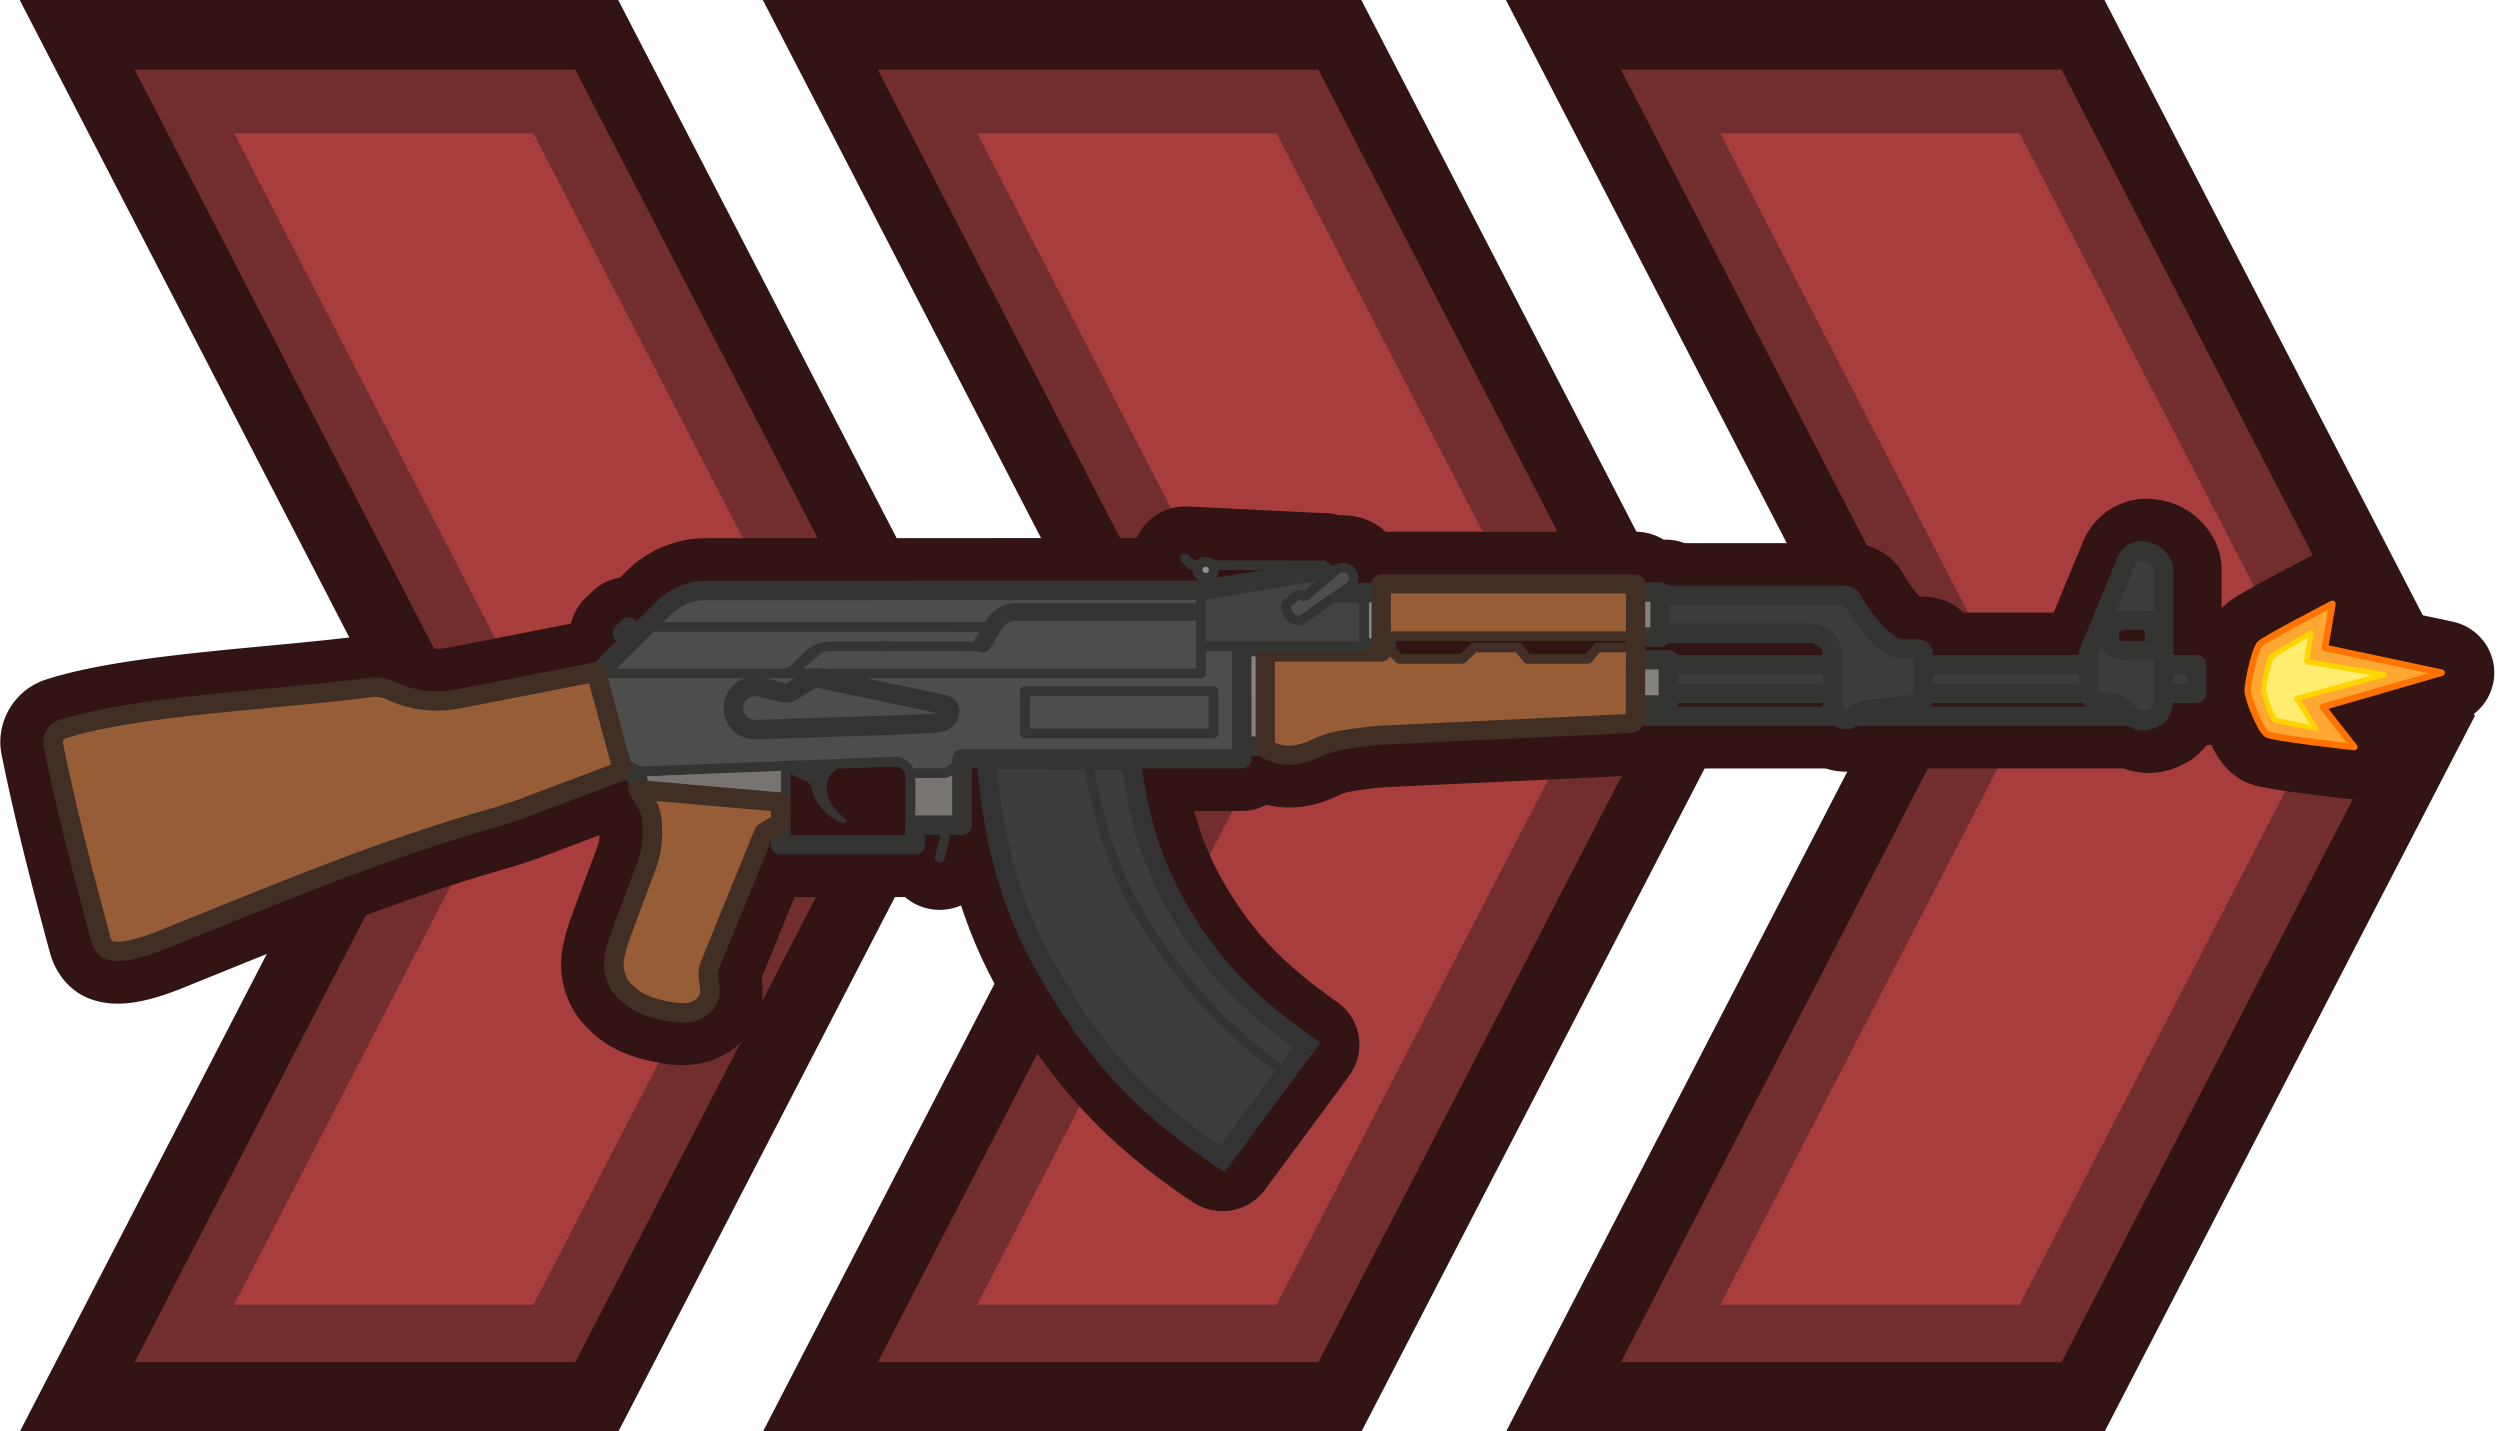 <svg xmlns="http://www.w3.org/2000/svg" width="87.107" height="49.875" viewBox="0 0 23.047 13.197"><path d="M25.458 1.5 40.5 30.843 25.458 60.185H3.282l15.032-29.342L3.282 1.5z" class="cls-33" style="fill:#722e2e;stroke:#331414;stroke-width:3px;stroke-linecap:round;stroke-miterlimit:14.349" transform="matrix(.216 0 0 .214 .002 0)"/><path d="M22.755 5.743 35.69 30.976 22.755 56.209H9.979l12.924-25.233L9.98 5.743z" class="cls-42" style="fill:#a83d3d" transform="matrix(.216 0 0 .214 .002 0)"/><path d="m57.176 1.5 15.042 29.343-15.042 29.342H35l15.032-29.342L35 1.5z" class="cls-33" style="fill:#722e2e;stroke:#331414;stroke-width:3px;stroke-linecap:round;stroke-miterlimit:14.349" transform="matrix(.216 0 0 .214 .002 0)"/><path d="m54.473 5.743 12.935 25.233-12.935 25.233H41.697L54.62 30.976 41.697 5.743z" class="cls-42" style="fill:#a83d3d" transform="matrix(.216 0 0 .214 .002 0)"/><path d="m88.895 1.5 15.04 29.343-15.04 29.342H66.718L81.75 30.843 66.718 1.5z" class="cls-33" style="fill:#722e2e;stroke:#331414;stroke-width:3px;stroke-linecap:round;stroke-miterlimit:14.349" transform="matrix(.216 0 0 .214 .002 0)"/><path d="m86.19 5.743 12.936 25.233-12.935 25.233H73.415l12.924-25.233L73.415 5.743z" class="cls-42" style="fill:#a83d3d" transform="matrix(.216 0 0 .214 .002 0)"/><path d="M69.792 30.858h-.48M51.722 24.348c.04.05.07.13.07.21 0 .19-.15.34-.34.34s-.35-.15-.35-.34c0-.08.03-.16.07-.21h-.32l-.28-.28 5.88.29z" class="cls-21" style="fill:#331414;stroke:#331414;stroke-width:4.5px;stroke-linejoin:round" transform="matrix(.216 0 0 .214 .002 0)"/><path d="M92.562 29.868c0 .06.01.14.01.19 0 .14-.04.29-.07.44-.03.12-.14.29-.24.36-.39.25-.74.27-1.06 0h-12.05c-.23.14-.46.22-.72 0h-8.64v.06c0 .14-.1.24-.24.25l-10.59.5c-.13.01-.34.03-.47.04-.77.1-1.54.18-2.13.43-.12.05-.31.15-.43.2-.6.24-1.23.33-1.94-.1v-.09h-1.01v.54h-11.93v2.86h-.67c.02.46-.21 1.03-.29 1.4l.26-1.4h-1.31v.85h-5.74v-.95l-.02-.01-.69.43-2.17 5.39c-.06.14-.16.36-.18.51-.03.15-.02.3 0 .45.03.2.08.53.01.73-.12.33-.37.54-.73.64-.29.09-.77.04-1.06-.03-.42-.08-.83-.18-1.25-.41-.29-.16-.69-.53-.84-.83-.1-.2-.16-.41-.18-.64-.04-.4.16-1.04.3-1.43l1.09-2.96c.18-.47.26-.97.25-1.47l-.01-.33c-.01-.31-.09-.62-.25-.89l-.34-.57v-.27c0-.3-.25-.55-.55-.55h-.14l-4.4 1.67c-.3.11-.79.27-1.1.36-4.81 1.37-9.38 3.32-13.98 5.19-.25.11-.51.2-.76.29-.7.23-1.32.36-1.7.2-.14-.06-.26-.28-.3-.42-.75-2.79-1.47-5.58-2.04-8.42-.06-.27.11-.57.37-.66 3.18-1.03 9.08-1.26 13.24-1.81.22-.03.56.03.76.13.66.32 1.37.48 2.15.46.3 0 .78-.09 1.08-.15l5.57-1.1.03.11 1.39-1.39-.3-.3.28-.27.3.3 1.21-1.22a2.52 2.52 0 0 1 1.78-.74l21.13-.01v.01l.03-.01h-.03v-.23l5.2-.84h.03l.41.3.02-.02c.03-.02.06-.05.1-.08.02-.02.05-.04.08-.05q.01-.01.02-.01l.01-.01c.01-.01.03-.01.04-.01.02-.01.05-.02.07-.02.03-.01.06-.01.09-.01.04 0 .08.01.11.02.03 0 .06.01.08.03.03.01.06.03.08.05.03.02.05.04.07.07.03.04.06.09.08.14 0 .01.01.02.01.04 0 .04.01.08.01.12s0 .07-.01.1l-.03.09c-.01.04-.04.08-.07.11l.13.1h.43v.21h.73v-.37h10.86v.35l1.28-.01v.15h7.89c.11.01.22.07.28.16.48.85 1.04 1.56 1.75 2.04.1.06.28.11.39.11h.7c.12 0 .22.1.22.22v.46h7.04v-.35c.01-.09.02-.17.05-.25l1.51-3.69.05-.12a.4.4 0 0 1 .05-.11c.08-.15.26-.39.64-.38.08.01.16.02.25.04.27.08.5.28.62.55.03.06.04.18.04.25v4.06h1.41l.01 1.23z" class="cls-21" style="fill:#331414;stroke:#331414;stroke-width:4.5px;stroke-linejoin:round" transform="matrix(.216 0 0 .214 .002 0)"/><path d="m55.762 45.008-.89 1.22-2.71 3.7c-4.11-2.75-5.96-5.44-7.53-8.22-1.41-2.5-2.24-5.295-2.54-9.085l4.76.02h1.42c.01.09.02.275.03.355.36 2.92 1.21 4.97 2.35 6.79 1.15 1.85 2.6 3.45 5.11 5.22zM99.54 26.015s-2.869 1.502-3.09 1.725c-.222.224-.525 1.667-.524 2.017.002.32.538 1.712.826 1.88.28.163 3.72.545 3.72.545l-1.338-1.721 5.065-1.48-4.977-1.068z" class="cls-21" style="fill:#331414;stroke:#331414;stroke-width:4.5px;stroke-linejoin:round" transform="matrix(.216 0 0 .214 .002 0)"/><g transform="matrix(.216 0 0 .214 .002 0)"><path d="M42.09 32.72c.303 3.785 1.132 6.486 2.545 8.987 1.57 2.78 3.413 5.467 7.524 8.224l3.6-4.921c-2.505-1.77-3.955-3.37-5.107-5.218-1.166-1.872-2.045-3.993-2.383-7.054z" class="cls-43" style="fill:#3d3d3d"/><path d="M54.877 46.233c-2.754-1.96-4.495-4.076-5.908-6.283-1.311-2.05-2.097-4.38-2.55-7.216l1.848.006c.335 3.068 1.214 5.193 2.384 7.07 1.15 1.847 2.601 3.448 5.107 5.218z" class="cls-43" style="fill:#3d3d3d"/><path d="M46.851 32.736c.03.111.094.217.204.255l1.217.013c.12-.013.188-.13.22-.266z" class="cls-43" style="fill:#3d3d3d"/><path d="M54.877 46.233c-2.754-1.96-4.495-4.076-5.908-6.283-1.311-2.05-2.097-4.38-2.55-7.216l1.848.006c.335 3.068 1.214 5.193 2.384 7.07 1.15 1.847 2.601 3.448 5.107 5.218z" class="cls-40" style="fill:none;stroke:#333;stroke-width:.402px;stroke-miterlimit:15.118"/><path d="M42.09 32.72c.303 3.785 1.132 6.486 2.545 8.987 1.57 2.78 3.413 5.467 7.524 8.224l3.6-4.921c-2.505-1.77-3.955-3.37-5.107-5.218-1.166-1.872-2.045-3.993-2.383-7.054z" class="cls-37" style="fill:none;stroke:#333;stroke-width:.835px;stroke-miterlimit:15.118"/><path d="M28.494 26.657c.201-.214.556-.672 1.092-.767.167-.03 3.721-.194 10.934-.188 6.775.007 13.155.237 10.584.244l-8.053.205-.275.133c-.16.077-.305.184-.424.317l-.15.18h-6.916l-6.912.001z" class="cls-17" style="fill:#4d4d4c;stroke:#4d4d4c;stroke-width:.163px;stroke-linecap:round;stroke-linejoin:round"/><path d="M27.304 28.88c-.592-.015-.997.037-.997.03l-.165-.013c0-.006.173-.419.296-.59a6 6 0 0 0 .255-.354c.014-.023.178-.205.37-.4l.343-.356 7.525.031 7.029.003-.151.5-3.271-.073c-2.144 0-3.31.081-3.388.093a1.6 1.6 0 0 0-.713.304c-.053.038-.251.219-.448.397-.286.262-.415.364-.544.415 0 0-.058.02-.124.034-.393.085-4.283.025-5.527.005-.1-.008-.273-.02-.49-.026Z" class="cls-19" style="fill:#4d4d4c;stroke:#4d4d4c;stroke-width:.072px;stroke-linecap:round;stroke-linejoin:round"/><path d="M57.965 25.532h1.193v2.39h-1.193zm-5.045 2.327h1.38v4.286h-1.38z" class="cls-28" style="fill:#85827f;stroke:#343432;stroke-width:.835px;stroke-linecap:round;stroke-linejoin:round"/><path d="M38.852 32.891c-.273-.32-.345-.327-2.321-.248-2.559.105-8.362.327-8.807.336a1.25 1.25 0 0 1-.593-.088l-.21-.096-.463-1.733a90 90 0 0 1-.466-1.77c0-.021 1.702-.04 3.782-.038 4.396-.002 3.944.058 4.66-.621.31-.292.513-.444.657-.487.16-.049 2.171-.064 8.822-.064l8.756.002.001 2.085v2.09l-5.978.002-5.833-.003-.126.125a.4.4 0 0 0-.125.276c.001.107-.048.192-.157.283-.149.127-.18.132-.8.13l-.646-.001zm13.085-1.12c.066-.066.078-.238.08-1.084 0-.713-.019-1.022-.063-1.066-.087-.088-8.291-.088-8.38.001-.045.044-.062.357-.062 1.091-.002.928.01 1.038.09 1.085.058.034 1.492.052 4.17.054 3.647.002 4.093-.01 4.165-.081" class="cls-25" style="fill:#4d4d4c;stroke:#4d4d4c;stroke-width:.204px;stroke-linecap:round;stroke-linejoin:round"/><path d="M40.632 33.398v1.74h-1.58v-1.62h.64c.57-.01.65-.01.69-.02.07-.01.14-.04.2-.08z" class="cls-12" style="fill:#777472;stroke:#777472;stroke-width:.028px;stroke-linecap:round;stroke-linejoin:round"/><path d="m31.334 33.958-2.73-.241-.95-.082-.022-.088c-.01-.047-.014-.09-.008-.095.004-.007 5.367-.228 5.61-.23h.081l-.001.448v.45l-.099-.001c-.056-.001-.903-.073-1.884-.162" class="cls-29" style="fill:#777472;stroke:#777472;stroke-width:.077px;stroke-linecap:round;stroke-linejoin:round"/><path d="m35.225 27.866-1.342 1.149 17.346.02-.025-1.071-.036-1.537-7.974.042c-.84.183-.992.87-1.353 1.353z" class="cls-14" style="fill:#4d4d4c;stroke:#393938;stroke-width:.209px;stroke-linecap:round;stroke-linejoin:round"/><path d="m27.236 34.023-.004-.266a.554.554 0 0 0-.554-.546h-.166l-1.1-4.106 2.928-2.928a2.52 2.52 0 0 1 1.78-.738l21.163-.01M33.306 35.44v.955h5.736v-.842h2.01V32.69h11.933v-4.86" class="cls-20" style="fill:none;stroke:#343432;stroke-width:.835px;stroke-linejoin:round"/><path d="m27.197 33.24 10.958-.427a.66.66 0 0 1 .684.659v2.11" class="cls-31" style="fill:none;stroke:#343432;stroke-width:.417px;stroke-linecap:round;stroke-linejoin:round"/><path d="M33.527 33.122v1.415" class="cls-7" style="fill:none;stroke:#343432;stroke-width:.417px;stroke-linecap:round;stroke-linejoin:round"/><path d="m33.319 34.558-.013.87-.713.444-2.172 5.388c-.055.139-.154.362-.18.509-.027.15-.023.3-.001.45.03.204.079.534.011.727-.117.336-.37.541-.73.647-.285.084-.766.032-1.057-.03-.418-.089-.836-.189-1.254-.42-.29-.158-.691-.528-.837-.823-.1-.2-.16-.416-.181-.638-.04-.405.158-1.047.3-1.43l1.092-2.96c.174-.471.258-.972.247-1.475l-.008-.329a1.85 1.85 0 0 0-.25-.887l-.337-.578z" class="cls-10" style="fill:#975d36;stroke:#412e25;stroke-width:.835px;stroke-linecap:round;stroke-linejoin:round"/><path d="M38.841 33.305h1.376a.6.6 0 0 0 .184-.033c.164-.075.306-.189.416-.332" class="cls-31" style="fill:none;stroke:#343432;stroke-width:.417px;stroke-linecap:round;stroke-linejoin:round"/><path d="M33.669 33.152c.242.193.493.308.77.417a.5.5 0 0 1 .266.304c.192.715.58 1.227 1.308 1.492-.513-.418-.916-.915-.835-1.574.014-.11.066-.286.122-.382.086-.146.209-.268.388-.443" class="cls-23" style="fill:#343432;stroke:#343432;stroke-width:.209px;stroke-linecap:round;stroke-linejoin:round"/><path d="M40.303 35.754c.055.47-.124.807-.21 1.196" class="cls-30" style="fill:#343432;stroke:#343432;stroke-width:.417px;stroke-linecap:round;stroke-linejoin:round"/><path d="M25.643 29.013h7.739c.201 0 .394-.08.536-.222l.524-.524c.271-.27.638-.423 1.02-.423h2.395m-4.264 1.169h17.655v-1.169h.828" class="cls-31" style="fill:none;stroke:#343432;stroke-width:.417px;stroke-linecap:round;stroke-linejoin:round"/><path d="M43.732 29.78h8.052V31.6h-8.052z" class="cls-1" style="fill:#4d4d4c;stroke:#343432;stroke-width:.417px;stroke-linecap:round;stroke-linejoin:round"/><path d="m41.93 27.724.476-.811c.2-.341.57-.551.971-.551h7.713" class="cls-8" style="fill:none;stroke:#343432;stroke-width:.761px;stroke-linecap:round;stroke-linejoin:round"/><path d="m33.704 29.907 1.039-.728 5.836 1.238-.14.66-.583.096-1.396.054-6.143.201-.122.005a.93.93 0 1 1 .267-1.826z" class="cls-36" style="fill:#4d4d4c"/><path d="m34.542 29.305-.768.483a.44.44 0 0 1-.339.055l-.974-.236a.93.93 0 1 0-.144 1.823l6.142-.202c.024-.003 1.398-.065 1.398-.065l.332-.068a.54.54 0 0 0 .314-.322l.01-.05a.31.31 0 0 0-.24-.37l-5.3-1.125a.58.58 0 0 0-.43.077z" class="cls-39" style="fill:none;stroke:#333;stroke-width:.835px;stroke-miterlimit:2.193"/><path d="m26.827 27.007.321.32-.275.276-.32-.321z" class="cls-2" style="fill:#414343;stroke:#343432;stroke-width:.835px;stroke-linecap:round;stroke-linejoin:round"/><path d="M27.926 27.01h14.368" class="cls-5" style="fill:#414343;stroke:#343432;stroke-width:.417px;stroke-linecap:round;stroke-linejoin:round"/><path d="m37.726 27.844 4.162.001" class="cls-11" style="fill:#63605f;stroke:#343432;stroke-width:.417px;stroke-linecap:round;stroke-linejoin:round"/><path d="M69.96 30.858h21.72" class="cls-34" style="fill:none;stroke:#343432;stroke-width:.835px;stroke-linecap:round;stroke-miterlimit:15.118"/><path d="M71.402 28.637h22.345l.001 1.231H71.263" class="cls-26" style="fill:#3d3d3d;stroke:#343432;stroke-width:.835px;stroke-linecap:round;stroke-linejoin:round"/><path d="M70.875 25.648h7.867a.36.36 0 0 1 .28.164c.48.846 1.042 1.56 1.752 2.032a.83.83 0 0 0 .393.113h.692a.22.22 0 0 1 .221.221v1.91a.246.246 0 0 1-.22.245l-2.097.225a1 1 0 0 0-.402.148c-.32.233-.636.49-1.024.051a.7.7 0 0 1-.134-.396v-2.13a.944.944 0 0 0-.943-.944q0 0 0 0H70.76" class="cls-15" style="fill:#3d3d3d;stroke:#343432;stroke-width:.835px;stroke-linecap:round;stroke-linejoin:round"/><path d="m69.825 25.503 1.024-.002-.003 1.945h-1.022M70.178 28.425H71.2l-.003 1.946-1.021-.003" class="cls-28" style="fill:#85827f;stroke:#343432;stroke-width:.835px;stroke-linecap:round;stroke-linejoin:round"/><path d="m90.682 24.35-1.507 3.689a.7.7 0 0 0-.048.246V29.8c0 .082.028.162.08.226l.055.066a.31.31 0 0 0 .208.112l.44.045c.07.008.184.016.253.03.155.033.29.106.417.195.058.04.136.122.181.177.383.464.787.516 1.267.203a.7.7 0 0 0 .241-.362 2 2 0 0 0 .072-.437c.001-.07-.007-.185-.007-.255v-5.226a.7.7 0 0 0-.043-.248.97.97 0 0 0-.622-.546 1.2 1.2 0 0 0-.251-.041.67.67 0 0 0-.638.375 1 1 0 0 0-.05.116zm.11 3.687h.793c.07 0 .187.007.253-.016a.15.15 0 0 0 .098-.097c.022-.066.016-.183.016-.254v-.343c0-.07 0-.185-.005-.255-.02-.239-.108-.327-.346-.346-.07-.006-.185-.005-.256-.005h-.606c-.07 0-.187-.006-.254.013-.177.05-.428.22-.468.518q-.013.127-.004.255c.02.283.178.427.421.495.096.027.258.036.358.036z" class="cls-35" style="fill:#3d3d3d;fill-rule:evenodd;stroke:#343432;stroke-width:.835px;stroke-miterlimit:2.193"/><path d="M59.365 26.386v-.792l5.008.001h5.006l.002.791v.794l-5.008-.003-5.008.003zm-4.701 5.675-.208-.054c-.016 0-.026-.787-.026-1.748v-1.745l2.357-.01 2.358-.008.092-.088.09-.086.164.151.16.146 1.424.003 1.422-.001.269-.253.265-.252h1.658l.153.201q.102.139.23.253c.061.04.307.05 1.423.052l1.35-.002.238-.252.233-.252h1.064v2.796c-6.021.175-10.407.36-11.223.41-.703.043-1.24.14-1.702.334-.078.033-.225.098-.445.178a7 7 0 0 1-1.018.278z" class="cls-9" style="fill:#975d36;stroke:#975d36;stroke-width:.144px;stroke-linecap:round;stroke-linejoin:round"/><path d="M53.993 32.243c.71.427 1.337.33 1.942.092.12-.048.308-.143.428-.194.586-.248 1.363-.334 2.129-.429.128-.015.337-.034.467-.04l10.598-.503a.247.247 0 0 0 .235-.247l.006-3.082v-2.684H58.942v2.934h-4.95z" class="cls-6" style="fill:none;stroke:#412e25;stroke-width:.822px;stroke-linecap:round;stroke-linejoin:round"/><path d="m59.167 27.838.55.547h2.693l.489-.487H64.8l.387.487 2.573.001.42-.488h1.55m-10.678-.487h10.558" class="cls-32" style="fill:none;stroke:#412e25;stroke-width:.417px;stroke-linecap:round;stroke-linejoin:round"/><path d="m56.449 24.36-5.598-.015-.28-.281" class="cls-7" style="fill:none;stroke:#343432;stroke-width:.417px;stroke-linecap:round;stroke-linejoin:round"/><circle cx="51.449" cy="24.553" r=".345" class="cls-16" style="fill:#8d8f90;stroke:#343432;stroke-width:.417px;stroke-linecap:round;stroke-linejoin:round"/><path d="m51.25 25.2 5.228-.842 1.301.964h.43v2.524H51.25z" class="cls-5" style="fill:#414343;stroke:#343432;stroke-width:.417px;stroke-linecap:round;stroke-linejoin:round"/><path d="m57.087 25.532.923-.001" class="cls-27" style="fill:none;stroke:#343432;stroke-width:.835px;stroke-linecap:round;stroke-linejoin:round"/><path d="M57.526 25.314a.46.46 0 1 0-.516-.753l-1.363 1.165-.2-.147-.61.496.083.252c.091.272.241.403.576.417z" class="cls-41" style="fill:#4d4d4d"/><path d="M57.595 25.265a.46.46 0 0 0 .145-.506.46.46 0 0 0-.386-.307.55.55 0 0 0-.234.037l-.011.005c-.06.029-.142.1-.192.143l-1.182 1.01a.15.15 0 0 1-.188.007l-.006-.004a.156.156 0 0 0-.19.005l-.422.343a.17.17 0 0 0-.055.189l.009.025c.02.063.053.165.08.225.08.169.203.264.413.295a.35.35 0 0 0 .218-.058l1.863-1.314c.037-.026.102-.065.138-.094z" class="cls-38" style="fill:none;stroke:#333;stroke-width:.404px;stroke-miterlimit:2.193"/><path d="m51.389 25.534 4.934-.848" class="cls-24" style="fill:none;stroke:#343432;stroke-width:.626px;stroke-linecap:round;stroke-linejoin:round"/><path d="m3.25 31.837-.376.106c-.087.024-.194.11-.22.196-.104.352-.026.86-.003 1.174" class="cls-18" style="fill:none;stroke:#9fa1a2;stroke-width:.417px;stroke-linejoin:round"/><path d="m5.452 40.405-.42.102c-.117.03-.286-.014-.363-.107-.276-.333-.337-.665-.53-.998" class="cls-13" style="fill:none;stroke:#7d8182;stroke-width:.417px;stroke-linejoin:round"/><path d="m26.572 33.198-4.43 1.68c-.3.11-.79.27-1.1.36-4.81 1.37-9.38 3.32-13.98 5.19-.25.11-.51.2-.76.29-.7.23-1.32.36-1.7.2-.14-.06-.26-.28-.3-.42-.75-2.79-1.47-5.58-2.04-8.42-.06-.27.11-.57.37-.66 3.18-1.03 9.08-1.26 13.24-1.81.22-.03.56.03.76.13.66.32 1.37.48 2.15.46.3 0 .78-.09 1.08-.15l5.57-1.1z" class="cls-3" style="fill:#975d36;stroke:#412e25;stroke-width:.835px;stroke-linejoin:round"/></g><path d="M99.54 26.015s-2.869 1.502-3.09 1.725c-.222.224-.525 1.667-.524 2.017.002.32.538 1.712.826 1.88.28.163 3.72.545 3.72.545l-1.338-1.721 5.065-1.48-4.977-1.068z" class="cls-22" style="fill:#ffa733;stroke:#ff7300;stroke-width:.283px;stroke-linejoin:round" transform="matrix(.216 0 0 .214 .002 0)"/><path d="M98.63 27.262s-1.571.91-1.683 1.023c-.11.112-.351 1.232-.35 1.407 0 .16.337 1.228.48 1.312.142.082 1.75.375 1.75.375l-.81-1.283 3.746-1.026-3.327-.57z" class="cls-4" style="fill:#ffed6f;stroke:#ffd400;stroke-width:.226px;stroke-linejoin:round" transform="matrix(.216 0 0 .214 .002 0)"/></svg>